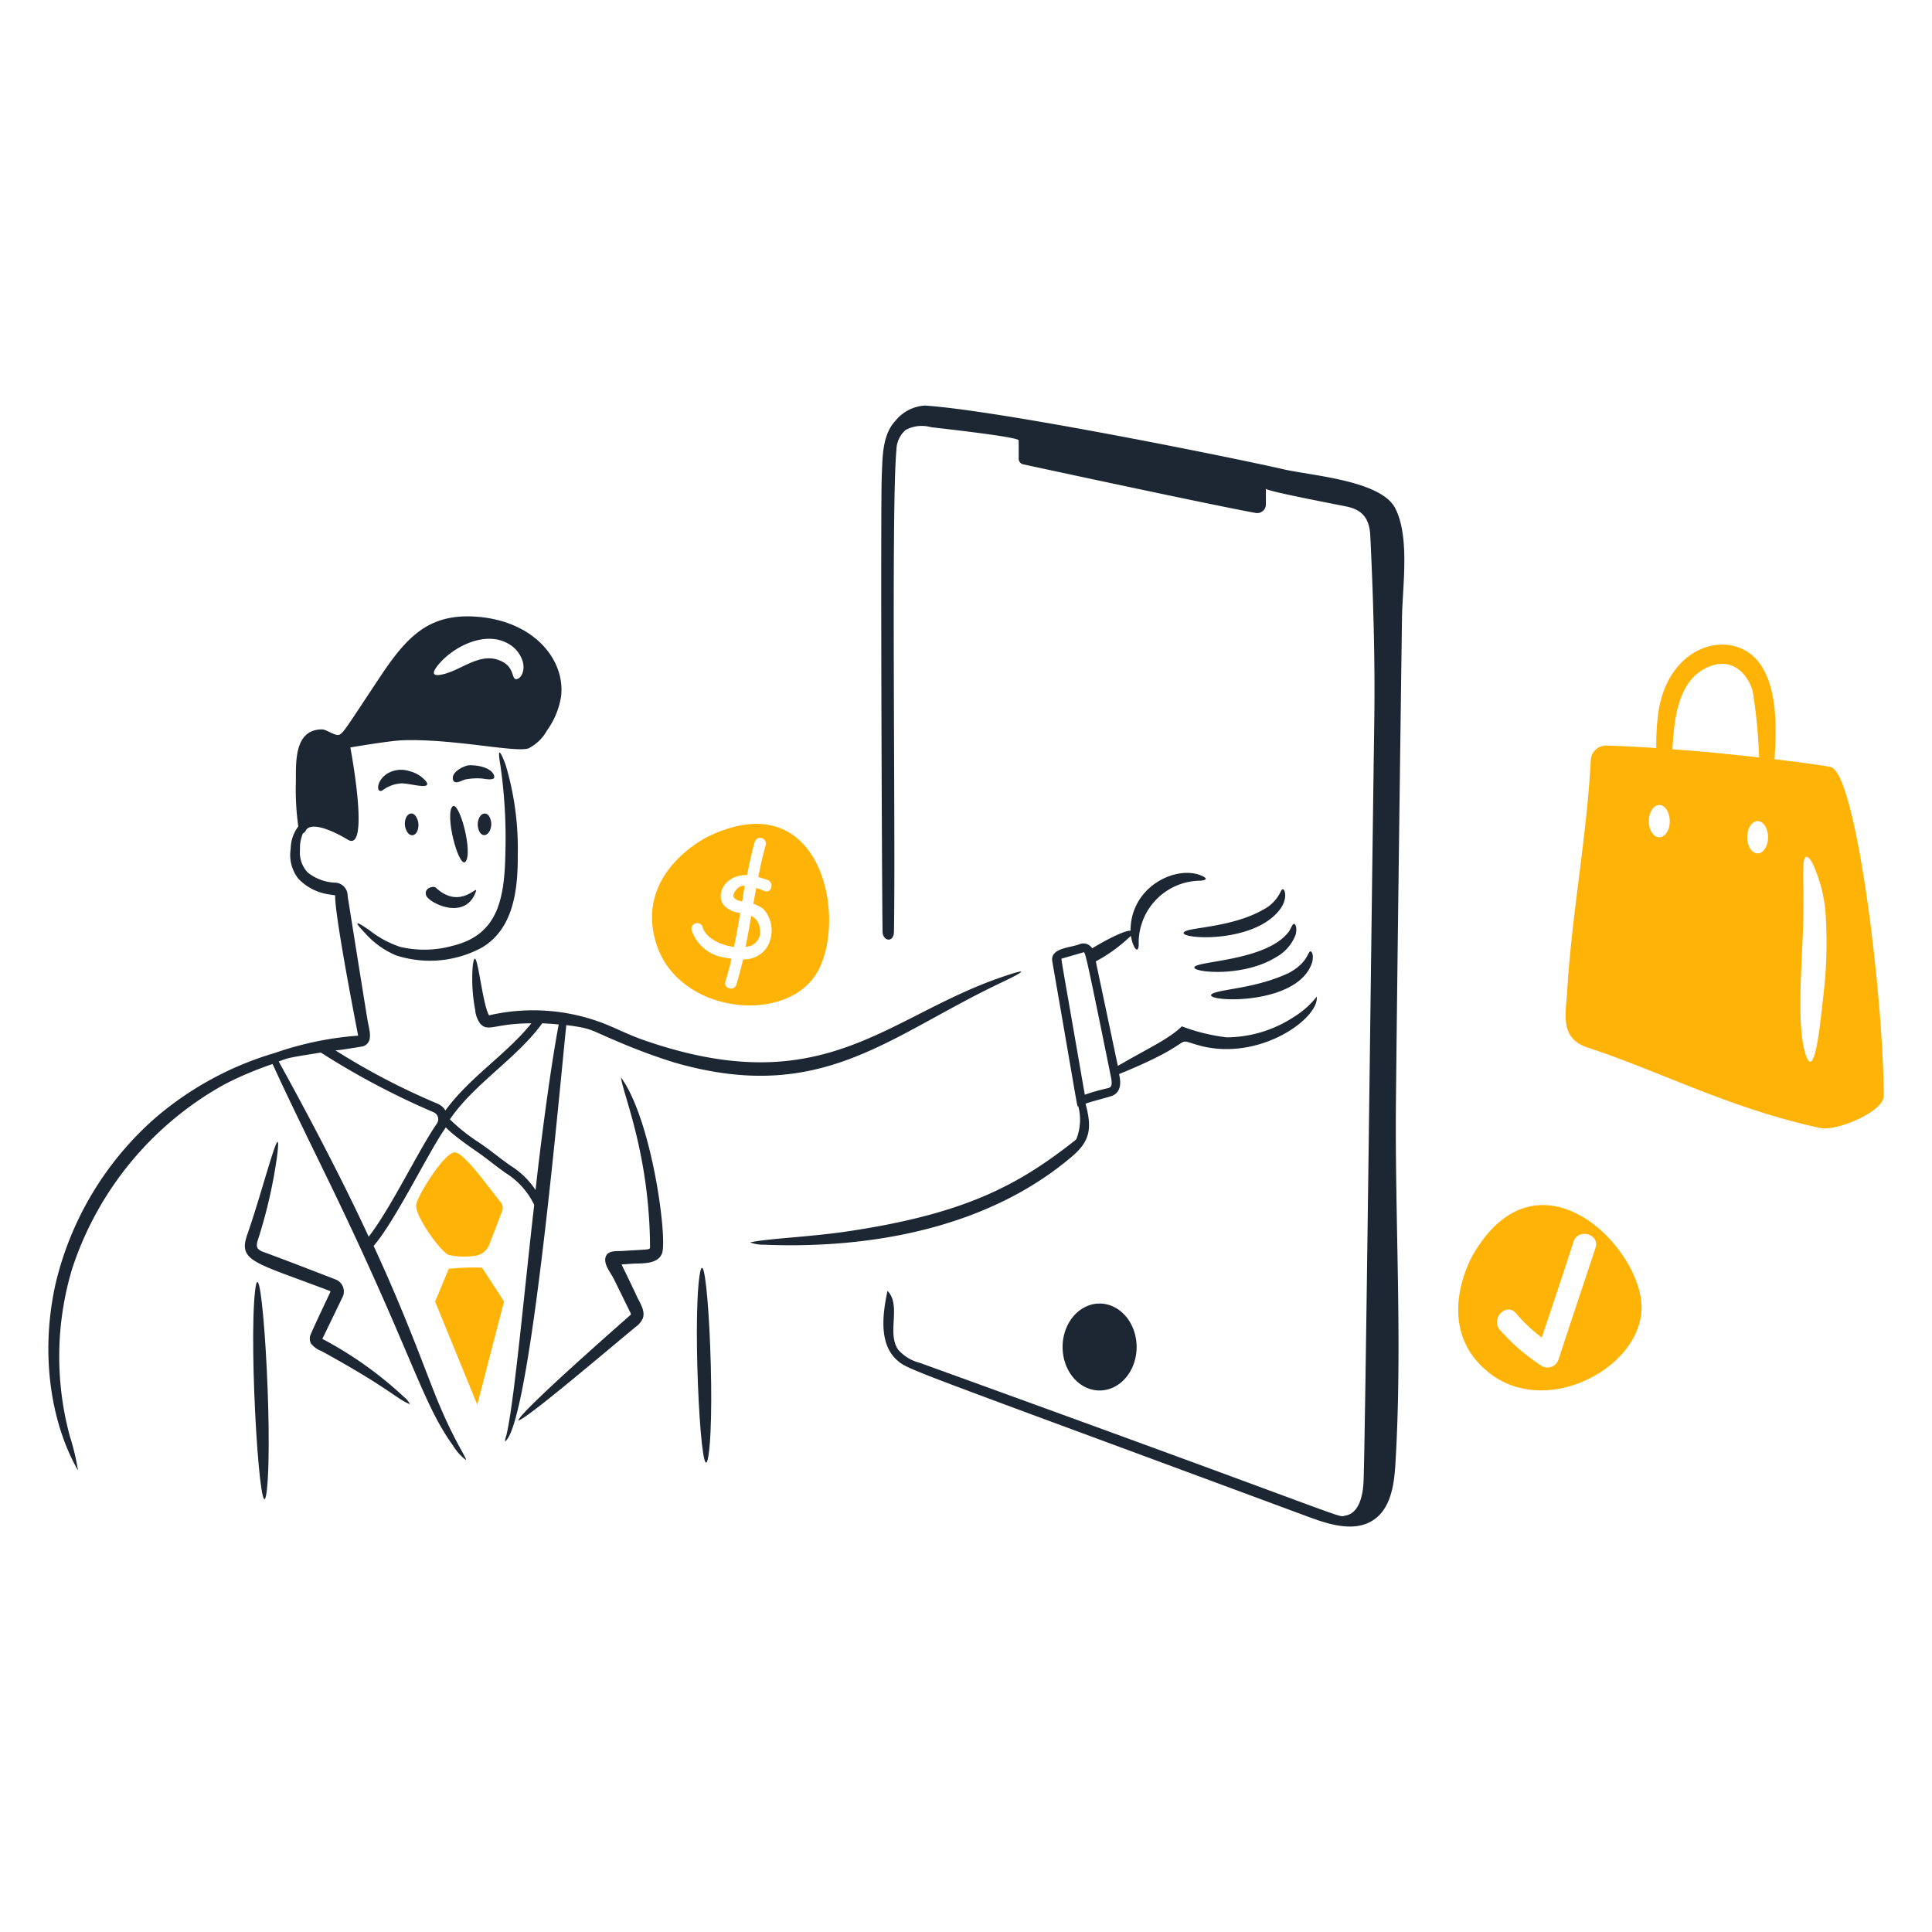 <svg viewBox="0 0 400 400" xmlns="http://www.w3.org/2000/svg" height="400" width="400"><path d="M85.962 168.826a3.318 3.318 0 0 1 0.472 3.146c-0.4 1.022 -1.258 1.256 -1.926 0.55a3.216 3.216 0 0 1 -0.472 -3.146c0.408 -0.992 1.286 -1.248 1.926 -0.55Z" fill="#1c2733" stroke-width="2"></path><path d="M101.212 168.906a3.184 3.184 0 0 1 0.158 3.144c-0.52 0.978 -1.376 1.14 -1.966 0.354a3.23 3.23 0 0 1 -0.156 -3.146c0.486 -0.934 1.384 -1.106 1.964 -0.352Z" fill="#1c2733" stroke-width="2"></path><path d="M102.274 160.532c0.124 0.352 0.038 0.588 -0.118 0.668 -0.672 0.346 -1.926 0 -2.674 -0.038a13.532 13.532 0 0 0 -3.066 0.2c-0.666 0.124 -2.238 1.178 -2.6 0.158 -0.546 -1.574 2.044 -2.91 3.184 -3.066 1.578 -0.122 4.674 0.378 5.274 2.078Z" fill="#1c2733" stroke-width="2"></path><path d="M88.28 161.87c1.046 1.682 -3.038 0.4 -5 0.314a7.086 7.086 0 0 0 -4.088 1.454c-1.314 0.73 -1.4 -2.016 1.102 -3.538a5.588 5.588 0 0 1 4.52 -0.432 6.436 6.436 0 0 1 3.466 2.202Z" fill="#1c2733" stroke-width="2"></path><path d="M52.826 267.132c1.248 -10.436 3.8 29.82 2.4 41.548 -1.244 10.412 -3.806 -29.802 -2.4 -41.548Z" fill="#1c2733" stroke-width="2"></path><path d="M103.964 250.742a1.864 1.864 0 0 0 -0.314 -1.848c-2.182 -2.616 -7.746 -10.62 -9.63 -10.298 -2.242 0.384 -7.282 8.528 -7.822 10.652 -0.56 2.2 4.962 9.844 6.682 10.574a15.324 15.324 0 0 0 5.306 0.2 3.702 3.702 0 0 0 3.106 -2.318Z" fill="#ffb306" stroke-width="2"></path><path d="m104.356 269.452 -4.558 -7a50.51 50.51 0 0 0 -6.88 0.236c-0.118 0.274 -2.83 6.8 -2.83 6.8l8.726 21.344Z" fill="#ffb306" stroke-width="2"></path><path d="M128.57 223.07c0.4 3.518 5.906 15.864 6.014 35.062 0 0.7 -0.086 0.492 -5.62 0.864 -1.18 0.08 -3.134 -0.2 -3.578 1.258 -0.458 1.498 1.014 3.188 1.652 4.442 0.558 1.098 -0.224 -0.45 3.498 7.114 0.138 0.284 0.088 0.344 -0.08 0.512 -1.2 1.064 -22.704 19.878 -23.15 21.776 1.574 -0.19 17.362 -13.636 24.252 -19.34a4.504 4.504 0 0 0 1.532 -1.8c0.564 -1.568 -0.62 -3.226 -1.258 -4.6 -1 -2.168 -2.082 -4.364 -3.144 -6.564l2.24 -0.158c1.962 -0.118 5.216 0.2 6.132 -2.122 1.164 -2.948 -2.034 -27.568 -8.49 -36.444Z" fill="#1c2733" stroke-width="2"></path><path d="M83.682 289.262a78.444 78.444 0 0 0 -16.942 -12.062c1.416 -2.948 2.87 -5.896 4.284 -8.884a2.668 2.668 0 0 0 -1.454 -3.38c-16.338 -6.346 -15.066 -5.65 -15.722 -6.054 -0.584 -0.358 -0.872 -0.786 -0.512 -2a101.66 101.66 0 0 0 4 -17.296c1.294 -10.14 -2.8 6.516 -6.132 16 -1.97 5.6 1.416 5.724 17.138 11.714 0.078 0.04 0.078 0.2 0 0.314 0 0 -3.044 6.382 -4.048 8.726a2.232 2.232 0 0 0 0.078 1.8 4.894 4.894 0 0 0 2.162 1.574c14.232 7.786 15.848 10.136 18.356 11a4.882 4.882 0 0 0 -1.208 -1.452Z" fill="#1c2733" stroke-width="2"></path><path d="M144.844 264.028c1.434 -9.42 3.388 27.144 1.846 37.262 -1.434 9.42 -3.388 -27.144 -1.846 -37.262Z" fill="#1c2733" stroke-width="2"></path><path d="M93.468 167.294c1.176 -2.706 4.308 7.948 3.106 10.8 -1.174 2.79 -4.31 -8.024 -3.106 -10.8Z" fill="#1c2733" stroke-width="2"></path><path d="M219.998 278.886a7.664 9.002 0 1 0 15.328 0 7.664 9.002 0 1 0 -15.328 0Z" fill="#1c2733" stroke-width="2"></path><path d="M379 158.8c-1.296 -0.282 -5.7 -0.904 -11.6 -1.612 0.4 -6.286 0.638 -14.338 -2.868 -19.536 -5.27 -7.81 -19 -4.82 -21.188 9.826a49.276 49.276 0 0 0 -0.432 7.4 261.24 261.24 0 0 0 -10.338 -0.51 3.152 3.152 0 0 0 -3.222 3.026c-0.834 15.926 -3.908 31.682 -4.874 47.64 -0.308 5.072 -1.61 9.936 4.284 11.87 15.022 4.932 29.4 12.6 48.072 16.628 3.498 0.752 13.172 -3.42 13.168 -6.6 -0.022 -20.41 -5.696 -66.976 -11.002 -68.132Zm-35.46 14.546c-1.22 0 -2.162 -1.492 -2.162 -3.34s0.982 -3.342 2.162 -3.342 2.142 1.494 2.162 3.342 -0.944 3.34 -2.162 3.34Zm2.712 -18.4c0.42 -6.616 1.276 -14.376 7.624 -16.942 4.438 -1.8 7.742 0.974 9 5.07a112.966 112.966 0 0 1 1.336 13.758c-18.178 -2.05 -17.96 -1.432 -17.96 -1.88Zm17.648 21.736c-1.218 0 -2.162 -1.494 -2.162 -3.342s0.984 -3.34 2.162 -3.34 2.162 1.494 2.162 3.34 -0.982 3.348 -2.162 3.348Zm13.562 29.834c-0.644 5.876 -1.8 17.362 -3.618 11.832 -1.988 -6.076 -0.698 -19.11 -0.51 -27.516 0.176 -7.908 -0.1 -7.6 0.04 -11.478 0.078 -2.2 0.668 -2.712 1.846 -0.706a29.852 29.852 0 0 1 2.8 11.438 92.582 92.582 0 0 1 -0.558 16.436Z" fill="#ffb306" stroke-width="2"></path><path d="M155.534 189.62a166.008 166.008 0 0 1 -1.178 6.4 3.076 3.076 0 0 0 2.948 -3.812 3.2 3.2 0 0 0 -1.77 -2.588Z" fill="#ffb306" stroke-width="2"></path><path d="M153.648 186.632c0.2 -1.1 0.354 -2.162 0.55 -3.262a1.972 1.972 0 0 0 -1.454 0.512c-1.944 1.984 -0.314 2.518 0.904 2.75Z" fill="#ffb306" stroke-width="2"></path><path d="M146.612 173.2s-15.33 7.272 -10.77 22.09 27.428 17.016 33.528 5.7c6.126 -11.374 0.43 -39.002 -22.758 -27.79Zm12.028 23.142a5.69 5.69 0 0 1 -4.8 2.28c-0.4 1.768 -0.842 3.504 -1.376 5.226 -0.452 1.462 -2.74 0.83 -2.28 -0.628 0.484 -1.53 0.904 -3.144 1.258 -4.716a11.256 11.256 0 0 1 -1.14 -0.2A8.49 8.49 0 0 1 143.2 192.6a1.182 1.182 0 0 1 2.28 -0.63c0.6 2.2 3.656 3.734 6.486 4.088 0.472 -2.318 0.904 -4.678 1.296 -7.036A5.5 5.5 0 0 1 150 187.576c-2.076 -2.3 0.126 -6.542 4.678 -6.4 0.432 -2.318 0.962 -4.6 1.572 -6.838a1.182 1.182 0 0 1 2.28 0.628c-0.6 2.158 -1.1 4.364 -1.534 6.6 0.67 0.2 1.296 0.4 1.926 0.628 1.412 0.52 0.83 2.822 -0.628 2.28 -0.432 -0.16 -1.062 -0.432 -1.73 -0.628l-0.6 3.302a5.258 5.258 0 0 1 2.2 1.178 6.68 6.68 0 0 1 0.476 8.016Z" fill="#ffb306" stroke-width="2"></path><path d="M339.8 269.452c-1.374 -12.854 -21.974 -32.152 -34.944 -9.472 0 0 -8.64 14.926 3.654 24.4s32.672 -2.036 31.29 -14.928Zm-9.474 -11.084c-2.524 7.674 -5.12 15.326 -7.626 23.034a2.4 2.4 0 0 1 -3.498 1.414 42.136 42.136 0 0 1 -8.686 -7.508c-1.966 -2.358 1.424 -5.746 3.38 -3.38a32.32 32.32 0 0 0 5.306 5c2.2 -6.6 4.452 -13.19 6.564 -19.81 0.932 -2.918 5.522 -1.656 4.566 1.25Z" fill="#ffb306" stroke-width="2"></path><path d="M288.824 105.15c-3.012 -5.686 -17.338 -6.67 -23.034 -7.98 -9.988 -2.296 -58.844 -12.2 -74.29 -13.2a8.42 8.42 0 0 0 -6.1 3.138c-2.736 2.924 -2.656 7.388 -2.83 11.124 -0.292 6.214 0.018 86.632 0.156 94.65 0.036 2 2.32 2.4 2.36 0 0.35 -20.94 -0.6 -88.06 0.51 -99.722a5.6 5.6 0 0 1 1.888 -4.126 7 7 0 0 1 5.226 -0.6c1.454 0.2 18.2 2 18.2 2.752v3.772a1.186 1.186 0 0 0 0.944 1.18c6.842 1.48 39.38 8.476 48.11 10.062a1.8 1.8 0 0 0 2.124 -1.768V101.18c0 0.51 15.72 3.464 16.902 3.734 3.338 0.762 4.556 2.712 4.716 6.052 0.616 12.776 1 25.432 0.826 38.246 -0.67 46.382 -1.888 151.6 -2.24 157.818 -0.158 2.8 -0.986 6.28 -3.734 6.76 -2.032 0.356 4.822 2 -88.166 -31.642a8.79 8.79 0 0 1 -4.4 -2.672c-2.484 -3.454 0.706 -9.16 -2.242 -12.226 -1.06 4.954 -1.786 10.988 1.966 14.348 2.296 2.056 1.824 1.554 85.336 32.506 4.36 1.618 9.522 3.16 13.364 0.552 3.508 -2.384 4.222 -7.2 4.48 -11.44 1.514 -24.874 -0.118 -50.116 0.118 -75.076s1.136 -91.9 1.258 -100.428c0.096 -6.21 1.668 -16.68 -1.448 -22.562Z" fill="#1c2733" stroke-width="2"></path><path d="M98.5 184.668c0.7 -1.93 -3.096 3.956 -8.294 -0.904 -0.466 -0.438 -2.548 0.114 -1.964 1.65 0.596 1.57 8.07 5.296 10.258 -0.746Z" fill="#1c2733" stroke-width="2"></path><path d="M245.98 192.6c-5.2 1.51 12.8 3.6 18.906 -4.168 1.776 -2.26 1.18 -4.324 0.708 -4.324 -0.27 0 -0.418 0.508 -0.55 0.708a8.114 8.114 0 0 1 -3.616 3.578c-5.672 3.206 -13.254 3.576 -15.448 4.206Z" fill="#1c2733" stroke-width="2"></path><path d="M247.276 200.312c0 1.06 10.182 2 16.824 -2.084a8.982 8.982 0 0 0 4.166 -4.756 4.758 4.758 0 0 0 0.118 -1.218c-0.038 -0.668 -0.314 -0.984 -0.472 -0.984 -0.354 0 -0.666 1.08 -1.1 1.652 -4.69 6.174 -19.536 5.992 -19.536 7.39Z" fill="#1c2733" stroke-width="2"></path><path d="M251.718 205.46c-5.944 1.764 16.898 3.728 19.968 -6.288a4.858 4.858 0 0 0 0.118 -1.22c-0.04 -0.668 -0.314 -0.982 -0.472 -0.982 -0.6 0 -0.48 2.326 -4.52 4.482 -6.212 2.9 -12.412 3.214 -15.094 4.008Z" fill="#1c2733" stroke-width="2"></path><path d="M272.63 206.326a18 18 0 0 1 -4.718 4.2 25.564 25.564 0 0 1 -13.954 4.244 39.02 39.02 0 0 1 -9.276 -2.28c-2.494 2.496 -6.79 4.466 -11.91 7.43 -0.472 0.272 -0.904 0.51 -1.336 0.746l-4.56 -21.618a33.012 33.012 0 0 0 7.272 -5.306c0.282 2.072 1.434 4.062 1.612 1.964a12.862 12.862 0 0 1 12.774 -13.364c1.258 -0.122 1.578 -0.442 0.276 -1.022 -5.144 -2.294 -14.74 2.118 -14.74 11.36 -1.684 0 -6.494 2.764 -7.94 3.656a2.184 2.184 0 0 0 -2.6 -0.866c-1.756 0.776 -6.168 0.708 -5.66 3.616 5.626 32.27 5.08 30.014 5.384 29.952a10.986 10.986 0 0 1 -0.314 6.564c-0.112 0.318 -0.2 0.384 -0.668 0.748 -11.542 9.044 -22.526 15 -46.854 18.6 -8.044 1.186 -16.552 1.468 -20.126 2.28a7.9 7.9 0 0 0 2.87 0.472c22.498 0.918 46.586 -3.6 63.8 -18.278 3.708 -3.164 4.182 -5.768 2.79 -10.888 -0.042 -0.156 5.228 -1.494 5.582 -1.69 1.73 -0.748 1.768 -2.634 1.414 -4.2l-0.038 -0.276c16.962 -6.91 10.87 -7.576 16.234 -6.014 12.736 3.714 25.526 -5.732 24.644 -10.14 0.08 0.03 0.08 0.07 0.042 0.11Zm-43.474 19.024a40.058 40.058 0 0 0 -4.56 1.296c-5.064 -29.238 -4.956 -28.182 -4.756 -28.182l4.36 -1.264c0.494 0 0.054 -2.562 5.818 25.824 0.46 2.254 -0.302 2.14 -0.862 2.326Z" fill="#1c2733" stroke-width="2"></path><path d="M207.262 203.456c5.274 -2.502 5.782 -3.096 0.078 -1.14 -24.046 8.25 -36.882 26.084 -74.328 12.932 -2.674 -0.94 -5.184 -2.214 -7.784 -3.262a40.54 40.54 0 0 0 -23.976 -1.77c-1.576 -2.642 -2.62 -16.266 -3.38 -10.18a34.106 34.106 0 0 0 0.51 9.04 5.586 5.586 0 0 0 1.022 2.83c1.652 1.882 2.958 -0.038 10.614 -0.038 -5.154 6.42 -12.8 11.16 -17.8 18.042a3.464 3.464 0 0 0 -1.652 -1.416 143.862 143.862 0 0 1 -21.146 -11.044c0.2 0.126 5.686 -0.8 5.778 -0.826 2.222 -0.85 1.218 -3.456 0.864 -5.582a8100.968 8100.968 0 0 1 -4.088 -25.55 2.696 2.696 0 0 0 -2.712 -2.75 9.762 9.762 0 0 1 -5.582 -2.124 6.054 6.054 0 0 1 -1.572 -4.638 7.896 7.896 0 0 1 0.6 -3.42 1.542 1.542 0 0 0 0.668 -0.706c0.818 -1.358 3.97 -0.786 8.648 2s0.51 -19.104 0.51 -19.104 8.216 -1.412 10.968 -1.492c10.6 -0.314 23.164 2.6 25.902 1.69a8.966 8.966 0 0 0 3.852 -3.734 16.286 16.286 0 0 0 2.91 -7.036c0.902 -7.564 -5.624 -15.708 -17.69 -16.51 -9.982 -0.664 -14.474 4.438 -20.124 12.972 -7 10.578 -7.172 10.918 -8.018 11.438 -0.782 0.478 -2.712 -1.056 -3.618 -1.062 -5.974 -0.038 -5.41 7.154 -5.462 11.086a53.684 53.684 0 0 0 0.51 9 7.722 7.722 0 0 0 -1.572 4.6 7.95 7.95 0 0 0 1.572 6.21 10.75 10.75 0 0 0 6.368 3.262c0.552 0.11 1.416 0.2 1.218 0.2 0.652 0.652 -1.872 -5.4 4.8 29.048A67.244 67.244 0 0 0 56.914 218a66.952 66.952 0 0 0 -24.882 13.56 65.81 65.81 0 0 0 -20.518 34.2c-3.324 14.828 -0.844 29.154 4.638 38.678a49.084 49.084 0 0 0 -1.69 -7.076 63.082 63.082 0 0 1 0.472 -34.668 67.692 67.692 0 0 1 31.564 -38.2 72.2 72.2 0 0 1 9.944 -4.2c2.554 5.66 6.546 13.826 11.046 23.072 17.666 36.308 19.734 46.812 26.256 55.856a11.264 11.264 0 0 0 2.672 3.026c0.5 0 -2.388 -3.758 -6.092 -12.932 -2.718 -6.732 -6.232 -16.782 -12.97 -31.366 4.46 -5.12 11.33 -19.37 14.818 -24.332 0.278 -0.554 -0.6 -0.16 5.856 4.324 3.59 2.494 2.646 2 6.6 4.874a15.828 15.828 0 0 1 5.974 6.642c-1.966 16.98 -4.178 41.362 -5.778 47.758a5.696 5.696 0 0 0 -0.274 1.14c0.038 0.118 0.28 -0.074 0.628 -0.628 4.976 -7.91 10.506 -70.36 12.068 -85.492 5.464 0.682 5.1 1.106 10.14 3.184a119.22 119.22 0 0 0 12.226 4.558c30.446 8.806 44.21 -5.404 67.65 -16.522Zm-116.78 -65.486c3.16 -4.118 10.088 -7.538 14.858 -4.638a6.278 6.278 0 0 1 2.948 3.852c0.508 2.47 -1.03 3.782 -1.69 3.342 -0.628 -0.418 -0.294 -2.424 -2.752 -3.616 -4.554 -2.212 -8.572 2.248 -12.854 2.83 -1.488 0.202 -1.42 -0.584 -0.51 -1.77Zm0 94.612c-3.744 5.372 -9.53 17.536 -14.15 23.466 -5.188 -11.268 -12.6 -25.4 -18.632 -36.28 2.258 -0.832 1.816 -0.73 8.726 -1.848a160.534 160.534 0 0 0 23.308 12.344 1.568 1.568 0 0 1 0.748 2.318Zm20.4 13.8a16.838 16.838 0 0 0 -5.228 -5.07c-3.47 -2.476 -3.312 -2.6 -6.642 -4.874a37.6 37.6 0 0 1 -5.858 -4.678 0.118 0.118 0 0 0 0.04 -0.078c5.044 -7.372 13.772 -12.516 19.064 -19.81q1.71 0.058 3.42 0.236c-1.716 8.952 -3.82 25.292 -4.796 34.27Z" fill="#1c2733" stroke-width="2"></path><path d="M93.666 195.83a21.78 21.78 0 0 1 -10.85 0.2 21.062 21.062 0 0 1 -6.328 -3.43c-2.834 -1.982 -3.4 -2 -0.904 0.588A17.708 17.708 0 0 0 82 197.8a22.666 22.666 0 0 0 17.844 -1.652c6.384 -3.866 7.4 -11.676 7.352 -19.064a60.42 60.42 0 0 0 -2.516 -18.748c-1.22 -3.262 -1.69 -3.46 -1.102 -0.04a105.742 105.742 0 0 1 1.062 18.082c-0.176 9.716 -1.488 17.172 -10.974 19.452Z" fill="#1c2733" stroke-width="2"></path></svg>